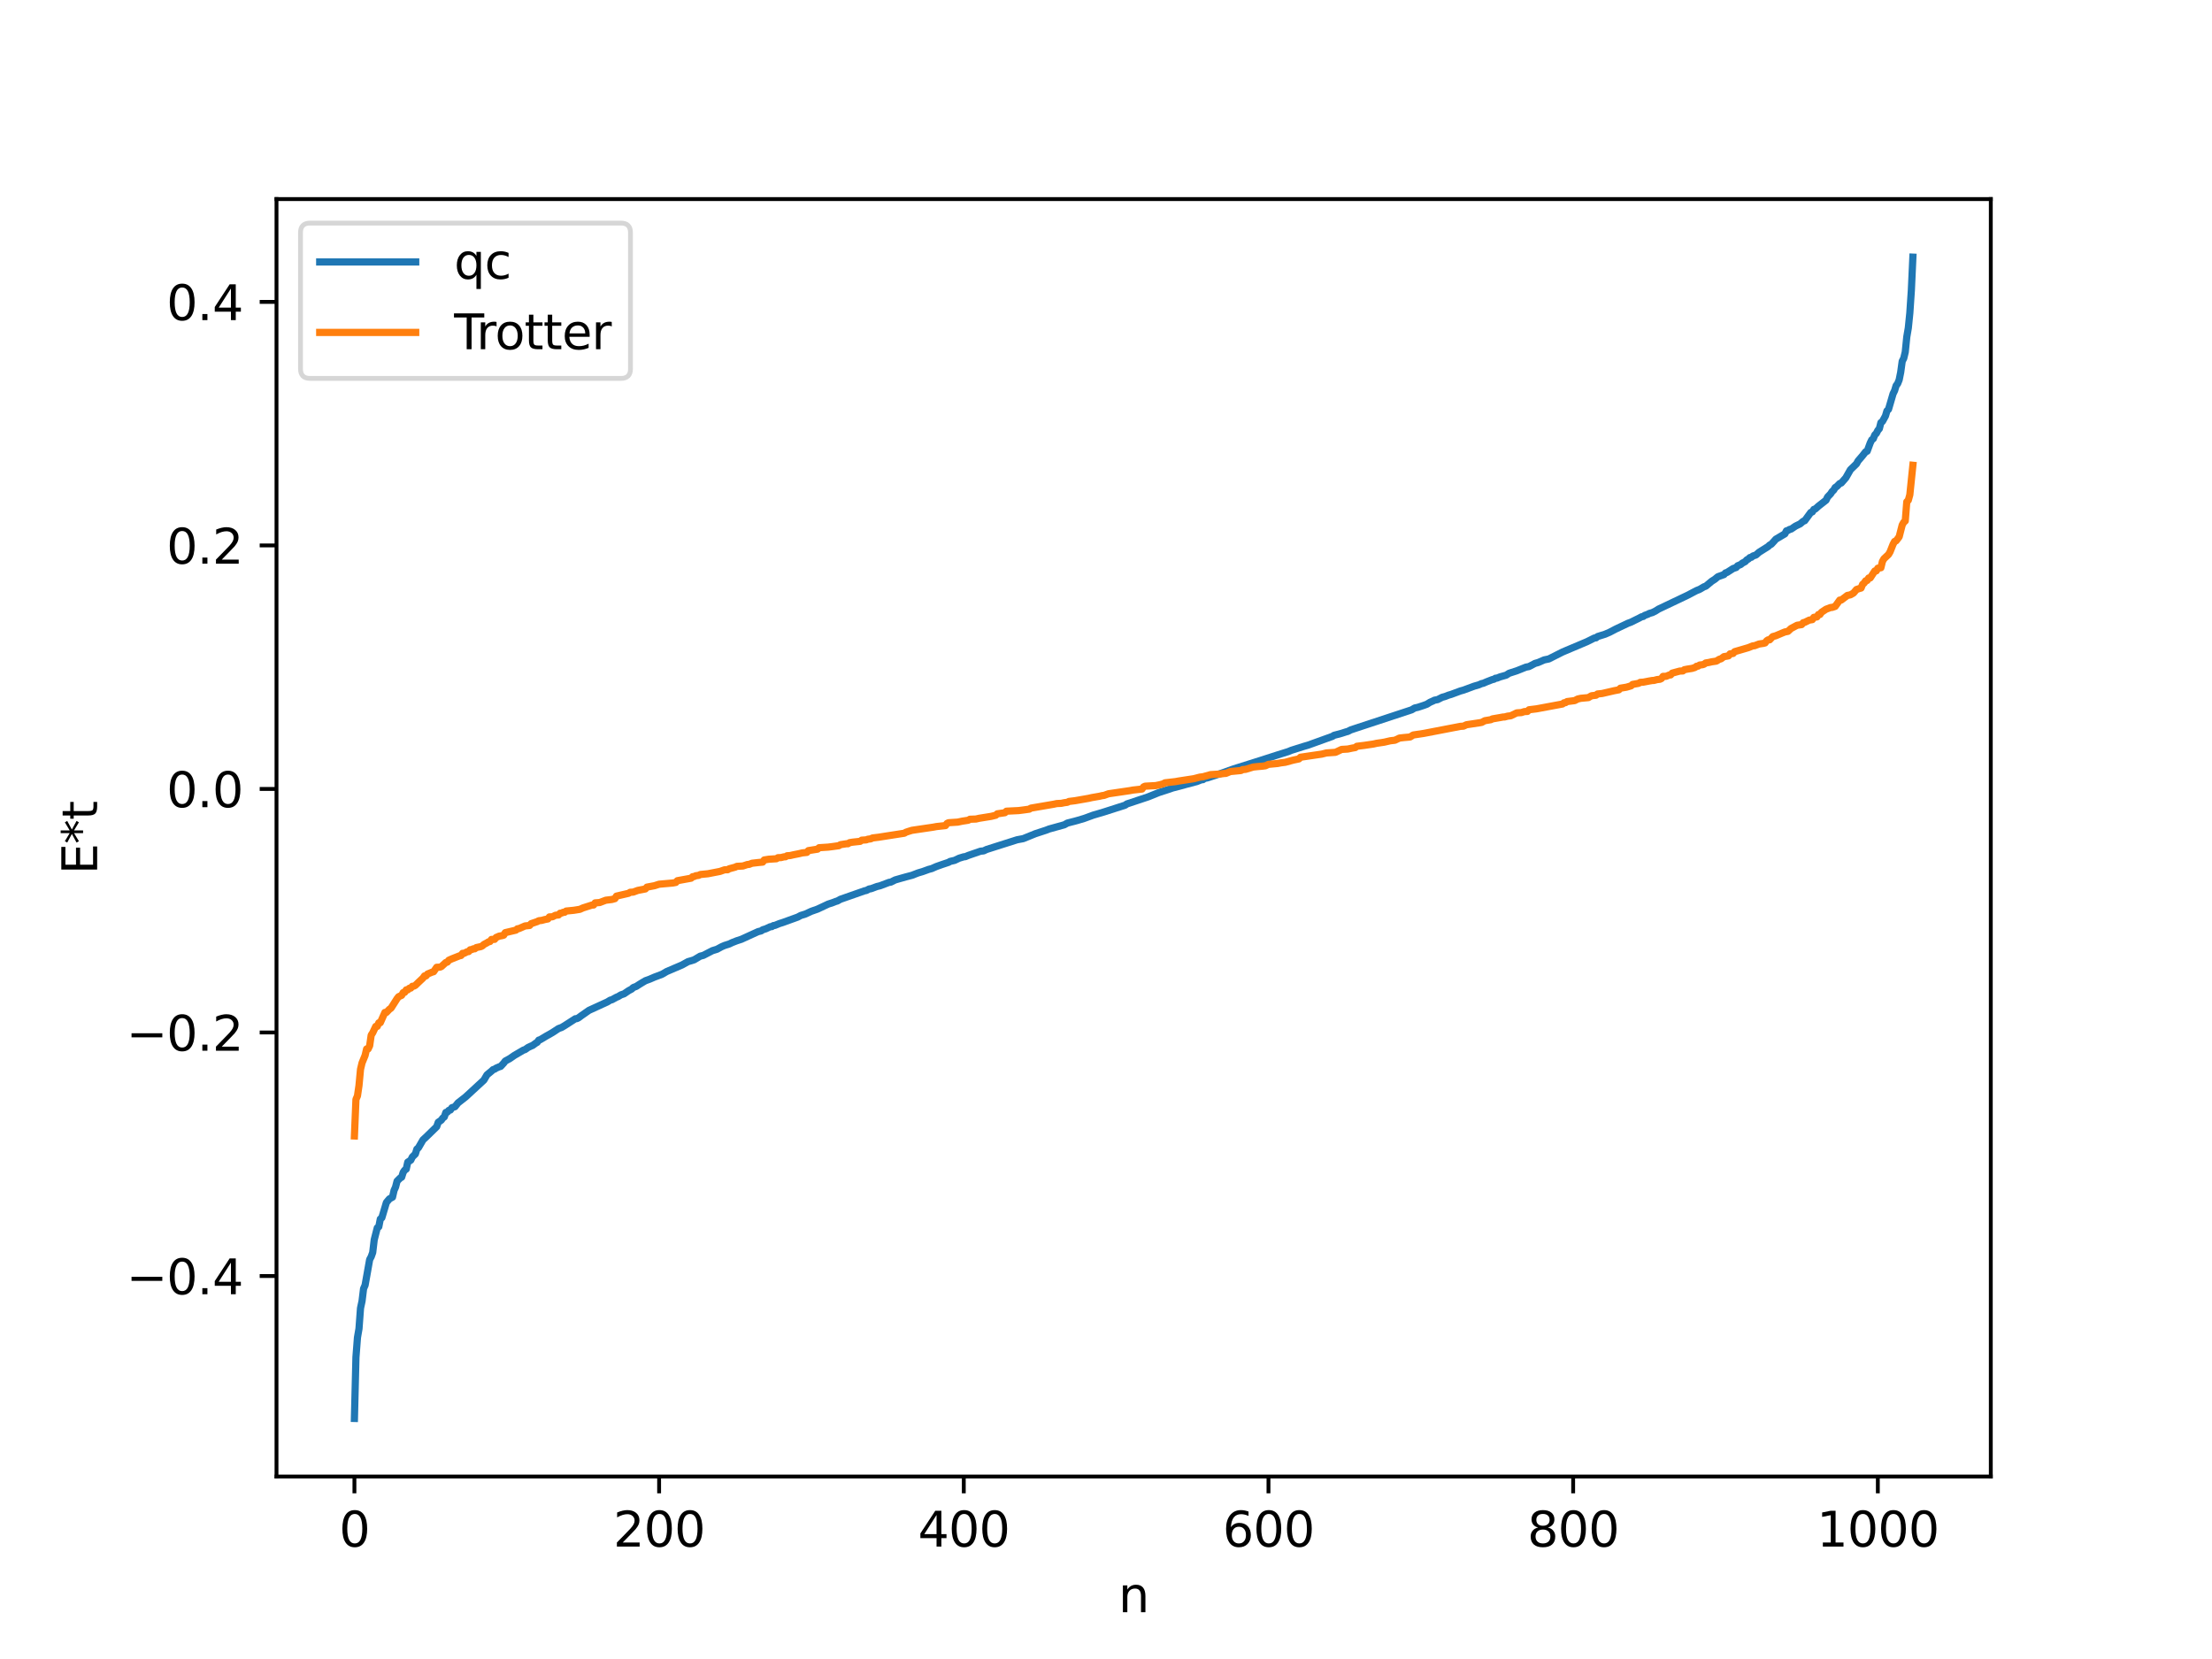 <?xml version="1.0" encoding="utf-8" standalone="no"?>
<!DOCTYPE svg PUBLIC "-//W3C//DTD SVG 1.1//EN"
  "http://www.w3.org/Graphics/SVG/1.1/DTD/svg11.dtd">
<svg xmlns:xlink="http://www.w3.org/1999/xlink" width="460.8pt" height="345.6pt" viewBox="0 0 460.8 345.6" xmlns="http://www.w3.org/2000/svg" version="1.1">
 <defs>
  <style type="text/css">*{stroke-linejoin: round; stroke-linecap: butt}</style>
 </defs>
 <g id="figure_1">
  <g id="patch_1">
   <path d="M 0 345.6 
L 460.8 345.6 
L 460.8 0 
L 0 0 
z
" style="fill: #ffffff"/>
  </g>
  <g id="axes_1">
   <g id="patch_2">
    <path d="M 57.6 307.584 
L 414.72 307.584 
L 414.72 41.472 
L 57.6 41.472 
z
" style="fill: #ffffff"/>
   </g>
   <g id="matplotlib.axis_1">
    <g id="xtick_1">
     <g id="line2d_1">
      <defs>
       <path id="mbd99fcff98" d="M 0 0 
L 0 3.5 
" style="stroke: #000000; stroke-width: 0.8"/>
      </defs>
      <g>
       <use xlink:href="#mbd99fcff98" x="73.833" y="307.584" style="stroke: #000000; stroke-width: 0.8"/>
      </g>
     </g>
     <g id="text_1">
      <!-- 0 -->
      <g transform="translate(70.651 322.182) scale(0.1 -0.1)">
       <defs>
        <path id="DejaVuSans-30" d="M 2034 4250 
Q 1547 4250 1301 3770 
Q 1056 3291 1056 2328 
Q 1056 1369 1301 889 
Q 1547 409 2034 409 
Q 2525 409 2770 889 
Q 3016 1369 3016 2328 
Q 3016 3291 2770 3770 
Q 2525 4250 2034 4250 
z
M 2034 4750 
Q 2819 4750 3233 4129 
Q 3647 3509 3647 2328 
Q 3647 1150 3233 529 
Q 2819 -91 2034 -91 
Q 1250 -91 836 529 
Q 422 1150 422 2328 
Q 422 3509 836 4129 
Q 1250 4750 2034 4750 
z
" transform="scale(0.016)"/>
       </defs>
       <use xlink:href="#DejaVuSans-30"/>
      </g>
     </g>
    </g>
    <g id="xtick_2">
     <g id="line2d_2">
      <g>
       <use xlink:href="#mbd99fcff98" x="137.304" y="307.584" style="stroke: #000000; stroke-width: 0.8"/>
      </g>
     </g>
     <g id="text_2">
      <!-- 200 -->
      <g transform="translate(127.76 322.182) scale(0.1 -0.1)">
       <defs>
        <path id="DejaVuSans-32" d="M 1228 531 
L 3431 531 
L 3431 0 
L 469 0 
L 469 531 
Q 828 903 1448 1529 
Q 2069 2156 2228 2338 
Q 2531 2678 2651 2914 
Q 2772 3150 2772 3378 
Q 2772 3750 2511 3984 
Q 2250 4219 1831 4219 
Q 1534 4219 1204 4116 
Q 875 4013 500 3803 
L 500 4441 
Q 881 4594 1212 4672 
Q 1544 4750 1819 4750 
Q 2544 4750 2975 4387 
Q 3406 4025 3406 3419 
Q 3406 3131 3298 2873 
Q 3191 2616 2906 2266 
Q 2828 2175 2409 1742 
Q 1991 1309 1228 531 
z
" transform="scale(0.016)"/>
       </defs>
       <use xlink:href="#DejaVuSans-32"/>
       <use xlink:href="#DejaVuSans-30" x="63.623"/>
       <use xlink:href="#DejaVuSans-30" x="127.246"/>
      </g>
     </g>
    </g>
    <g id="xtick_3">
     <g id="line2d_3">
      <g>
       <use xlink:href="#mbd99fcff98" x="200.775" y="307.584" style="stroke: #000000; stroke-width: 0.8"/>
      </g>
     </g>
     <g id="text_3">
      <!-- 400 -->
      <g transform="translate(191.231 322.182) scale(0.1 -0.1)">
       <defs>
        <path id="DejaVuSans-34" d="M 2419 4116 
L 825 1625 
L 2419 1625 
L 2419 4116 
z
M 2253 4666 
L 3047 4666 
L 3047 1625 
L 3713 1625 
L 3713 1100 
L 3047 1100 
L 3047 0 
L 2419 0 
L 2419 1100 
L 313 1100 
L 313 1709 
L 2253 4666 
z
" transform="scale(0.016)"/>
       </defs>
       <use xlink:href="#DejaVuSans-34"/>
       <use xlink:href="#DejaVuSans-30" x="63.623"/>
       <use xlink:href="#DejaVuSans-30" x="127.246"/>
      </g>
     </g>
    </g>
    <g id="xtick_4">
     <g id="line2d_4">
      <g>
       <use xlink:href="#mbd99fcff98" x="264.246" y="307.584" style="stroke: #000000; stroke-width: 0.8"/>
      </g>
     </g>
     <g id="text_4">
      <!-- 600 -->
      <g transform="translate(254.702 322.182) scale(0.1 -0.1)">
       <defs>
        <path id="DejaVuSans-36" d="M 2113 2584 
Q 1688 2584 1439 2293 
Q 1191 2003 1191 1497 
Q 1191 994 1439 701 
Q 1688 409 2113 409 
Q 2538 409 2786 701 
Q 3034 994 3034 1497 
Q 3034 2003 2786 2293 
Q 2538 2584 2113 2584 
z
M 3366 4563 
L 3366 3988 
Q 3128 4100 2886 4159 
Q 2644 4219 2406 4219 
Q 1781 4219 1451 3797 
Q 1122 3375 1075 2522 
Q 1259 2794 1537 2939 
Q 1816 3084 2150 3084 
Q 2853 3084 3261 2657 
Q 3669 2231 3669 1497 
Q 3669 778 3244 343 
Q 2819 -91 2113 -91 
Q 1303 -91 875 529 
Q 447 1150 447 2328 
Q 447 3434 972 4092 
Q 1497 4750 2381 4750 
Q 2619 4750 2861 4703 
Q 3103 4656 3366 4563 
z
" transform="scale(0.016)"/>
       </defs>
       <use xlink:href="#DejaVuSans-36"/>
       <use xlink:href="#DejaVuSans-30" x="63.623"/>
       <use xlink:href="#DejaVuSans-30" x="127.246"/>
      </g>
     </g>
    </g>
    <g id="xtick_5">
     <g id="line2d_5">
      <g>
       <use xlink:href="#mbd99fcff98" x="327.717" y="307.584" style="stroke: #000000; stroke-width: 0.8"/>
      </g>
     </g>
     <g id="text_5">
      <!-- 800 -->
      <g transform="translate(318.173 322.182) scale(0.1 -0.1)">
       <defs>
        <path id="DejaVuSans-38" d="M 2034 2216 
Q 1584 2216 1326 1975 
Q 1069 1734 1069 1313 
Q 1069 891 1326 650 
Q 1584 409 2034 409 
Q 2484 409 2743 651 
Q 3003 894 3003 1313 
Q 3003 1734 2745 1975 
Q 2488 2216 2034 2216 
z
M 1403 2484 
Q 997 2584 770 2862 
Q 544 3141 544 3541 
Q 544 4100 942 4425 
Q 1341 4750 2034 4750 
Q 2731 4750 3128 4425 
Q 3525 4100 3525 3541 
Q 3525 3141 3298 2862 
Q 3072 2584 2669 2484 
Q 3125 2378 3379 2068 
Q 3634 1759 3634 1313 
Q 3634 634 3220 271 
Q 2806 -91 2034 -91 
Q 1263 -91 848 271 
Q 434 634 434 1313 
Q 434 1759 690 2068 
Q 947 2378 1403 2484 
z
M 1172 3481 
Q 1172 3119 1398 2916 
Q 1625 2713 2034 2713 
Q 2441 2713 2670 2916 
Q 2900 3119 2900 3481 
Q 2900 3844 2670 4047 
Q 2441 4250 2034 4250 
Q 1625 4250 1398 4047 
Q 1172 3844 1172 3481 
z
" transform="scale(0.016)"/>
       </defs>
       <use xlink:href="#DejaVuSans-38"/>
       <use xlink:href="#DejaVuSans-30" x="63.623"/>
       <use xlink:href="#DejaVuSans-30" x="127.246"/>
      </g>
     </g>
    </g>
    <g id="xtick_6">
     <g id="line2d_6">
      <g>
       <use xlink:href="#mbd99fcff98" x="391.188" y="307.584" style="stroke: #000000; stroke-width: 0.8"/>
      </g>
     </g>
     <g id="text_6">
      <!-- 1000 -->
      <g transform="translate(378.463 322.182) scale(0.1 -0.1)">
       <defs>
        <path id="DejaVuSans-31" d="M 794 531 
L 1825 531 
L 1825 4091 
L 703 3866 
L 703 4441 
L 1819 4666 
L 2450 4666 
L 2450 531 
L 3481 531 
L 3481 0 
L 794 0 
L 794 531 
z
" transform="scale(0.016)"/>
       </defs>
       <use xlink:href="#DejaVuSans-31"/>
       <use xlink:href="#DejaVuSans-30" x="63.623"/>
       <use xlink:href="#DejaVuSans-30" x="127.246"/>
       <use xlink:href="#DejaVuSans-30" x="190.869"/>
      </g>
     </g>
    </g>
    <g id="text_7">
     <!-- n -->
     <g transform="translate(232.991 335.861) scale(0.1 -0.1)">
      <defs>
       <path id="DejaVuSans-6e" d="M 3513 2113 
L 3513 0 
L 2938 0 
L 2938 2094 
Q 2938 2591 2744 2837 
Q 2550 3084 2163 3084 
Q 1697 3084 1428 2787 
Q 1159 2491 1159 1978 
L 1159 0 
L 581 0 
L 581 3500 
L 1159 3500 
L 1159 2956 
Q 1366 3272 1645 3428 
Q 1925 3584 2291 3584 
Q 2894 3584 3203 3211 
Q 3513 2838 3513 2113 
z
" transform="scale(0.016)"/>
      </defs>
      <use xlink:href="#DejaVuSans-6e"/>
     </g>
    </g>
   </g>
   <g id="matplotlib.axis_2">
    <g id="ytick_1">
     <g id="line2d_7">
      <defs>
       <path id="m4cec725846" d="M 0 0 
L -3.5 0 
" style="stroke: #000000; stroke-width: 0.8"/>
      </defs>
      <g>
       <use xlink:href="#m4cec725846" x="57.6" y="265.815" style="stroke: #000000; stroke-width: 0.8"/>
      </g>
     </g>
     <g id="text_8">
      <!-- −0.4 -->
      <g transform="translate(26.317 269.614) scale(0.1 -0.1)">
       <defs>
        <path id="DejaVuSans-2212" d="M 678 2272 
L 4684 2272 
L 4684 1741 
L 678 1741 
L 678 2272 
z
" transform="scale(0.016)"/>
        <path id="DejaVuSans-2e" d="M 684 794 
L 1344 794 
L 1344 0 
L 684 0 
L 684 794 
z
" transform="scale(0.016)"/>
       </defs>
       <use xlink:href="#DejaVuSans-2212"/>
       <use xlink:href="#DejaVuSans-30" x="83.789"/>
       <use xlink:href="#DejaVuSans-2e" x="147.412"/>
       <use xlink:href="#DejaVuSans-34" x="179.199"/>
      </g>
     </g>
    </g>
    <g id="ytick_2">
     <g id="line2d_8">
      <g>
       <use xlink:href="#m4cec725846" x="57.6" y="215.083" style="stroke: #000000; stroke-width: 0.8"/>
      </g>
     </g>
     <g id="text_9">
      <!-- −0.2 -->
      <g transform="translate(26.317 218.882) scale(0.1 -0.1)">
       <use xlink:href="#DejaVuSans-2212"/>
       <use xlink:href="#DejaVuSans-30" x="83.789"/>
       <use xlink:href="#DejaVuSans-2e" x="147.412"/>
       <use xlink:href="#DejaVuSans-32" x="179.199"/>
      </g>
     </g>
    </g>
    <g id="ytick_3">
     <g id="line2d_9">
      <g>
       <use xlink:href="#m4cec725846" x="57.6" y="164.352" style="stroke: #000000; stroke-width: 0.8"/>
      </g>
     </g>
     <g id="text_10">
      <!-- 0.0 -->
      <g transform="translate(34.697 168.151) scale(0.1 -0.1)">
       <use xlink:href="#DejaVuSans-30"/>
       <use xlink:href="#DejaVuSans-2e" x="63.623"/>
       <use xlink:href="#DejaVuSans-30" x="95.41"/>
      </g>
     </g>
    </g>
    <g id="ytick_4">
     <g id="line2d_10">
      <g>
       <use xlink:href="#m4cec725846" x="57.6" y="113.62" style="stroke: #000000; stroke-width: 0.8"/>
      </g>
     </g>
     <g id="text_11">
      <!-- 0.2 -->
      <g transform="translate(34.697 117.42) scale(0.1 -0.1)">
       <use xlink:href="#DejaVuSans-30"/>
       <use xlink:href="#DejaVuSans-2e" x="63.623"/>
       <use xlink:href="#DejaVuSans-32" x="95.41"/>
      </g>
     </g>
    </g>
    <g id="ytick_5">
     <g id="line2d_11">
      <g>
       <use xlink:href="#m4cec725846" x="57.6" y="62.889" style="stroke: #000000; stroke-width: 0.8"/>
      </g>
     </g>
     <g id="text_12">
      <!-- 0.4 -->
      <g transform="translate(34.697 66.688) scale(0.1 -0.1)">
       <use xlink:href="#DejaVuSans-30"/>
       <use xlink:href="#DejaVuSans-2e" x="63.623"/>
       <use xlink:href="#DejaVuSans-34" x="95.41"/>
      </g>
     </g>
    </g>
    <g id="text_13">
     <!-- E*t -->
     <g transform="translate(20.238 182.148) rotate(-90) scale(0.1 -0.1)">
      <defs>
       <path id="DejaVuSans-45" d="M 628 4666 
L 3578 4666 
L 3578 4134 
L 1259 4134 
L 1259 2753 
L 3481 2753 
L 3481 2222 
L 1259 2222 
L 1259 531 
L 3634 531 
L 3634 0 
L 628 0 
L 628 4666 
z
" transform="scale(0.016)"/>
       <path id="DejaVuSans-2a" d="M 3009 3897 
L 1888 3291 
L 3009 2681 
L 2828 2375 
L 1778 3009 
L 1778 1831 
L 1422 1831 
L 1422 3009 
L 372 2375 
L 191 2681 
L 1313 3291 
L 191 3897 
L 372 4206 
L 1422 3572 
L 1422 4750 
L 1778 4750 
L 1778 3572 
L 2828 4206 
L 3009 3897 
z
" transform="scale(0.016)"/>
       <path id="DejaVuSans-74" d="M 1172 4494 
L 1172 3500 
L 2356 3500 
L 2356 3053 
L 1172 3053 
L 1172 1153 
Q 1172 725 1289 603 
Q 1406 481 1766 481 
L 2356 481 
L 2356 0 
L 1766 0 
Q 1100 0 847 248 
Q 594 497 594 1153 
L 594 3053 
L 172 3053 
L 172 3500 
L 594 3500 
L 594 4494 
L 1172 4494 
z
" transform="scale(0.016)"/>
      </defs>
      <use xlink:href="#DejaVuSans-45"/>
      <use xlink:href="#DejaVuSans-2a" x="63.184"/>
      <use xlink:href="#DejaVuSans-74" x="113.184"/>
     </g>
    </g>
   </g>
   <g id="line2d_12">
    <path d="M 73.833 295.488 
L 74.15 282.74 
L 74.467 278.627 
L 74.785 276.787 
L 75.102 272.518 
L 75.42 271.041 
L 75.737 268.455 
L 76.054 267.729 
L 77.006 262.387 
L 77.324 261.801 
L 77.641 260.915 
L 77.958 258.258 
L 78.593 255.775 
L 78.91 255.56 
L 79.228 253.939 
L 79.545 253.686 
L 80.497 250.491 
L 81.132 249.739 
L 81.767 249.389 
L 82.084 247.999 
L 82.401 247.288 
L 82.719 246.05 
L 83.353 245.417 
L 83.671 245.23 
L 83.988 244.223 
L 84.305 243.757 
L 84.623 243.55 
L 84.94 242.095 
L 85.575 241.681 
L 85.892 241.022 
L 86.527 240.392 
L 86.844 239.372 
L 87.162 239.108 
L 88.114 237.458 
L 88.748 236.876 
L 90.97 234.711 
L 91.287 233.793 
L 91.922 233.358 
L 92.239 232.908 
L 92.557 232.674 
L 92.874 231.741 
L 93.191 231.675 
L 93.509 231.303 
L 93.826 231.234 
L 94.143 230.755 
L 94.778 230.547 
L 95.413 229.752 
L 97 228.512 
L 100.808 224.999 
L 101.443 223.91 
L 102.395 223.127 
L 102.712 222.822 
L 103.029 222.736 
L 103.347 222.515 
L 103.981 222.244 
L 104.299 222.148 
L 104.934 221.46 
L 105.251 221.038 
L 106.203 220.519 
L 107.155 219.86 
L 109.059 218.749 
L 109.377 218.653 
L 110.011 218.207 
L 110.646 217.909 
L 110.963 217.783 
L 111.598 217.313 
L 111.915 217.135 
L 112.233 216.677 
L 112.55 216.581 
L 113.82 215.818 
L 114.454 215.469 
L 115.089 215.097 
L 116.358 214.266 
L 116.993 214.037 
L 117.628 213.659 
L 119.849 212.224 
L 120.167 212.196 
L 120.484 212.047 
L 121.119 211.575 
L 122.705 210.469 
L 126.514 208.727 
L 127.148 208.34 
L 127.466 208.269 
L 128.418 207.743 
L 128.735 207.622 
L 129.37 207.243 
L 130.005 207.028 
L 130.957 206.377 
L 131.591 206.038 
L 131.909 205.725 
L 132.543 205.485 
L 133.178 205.072 
L 133.813 204.684 
L 134.448 204.307 
L 135.4 203.957 
L 136.352 203.543 
L 136.986 203.309 
L 137.939 202.943 
L 138.891 202.386 
L 142.064 201.03 
L 143.334 200.325 
L 143.968 200.147 
L 144.603 199.944 
L 145.872 199.186 
L 146.507 199.025 
L 148.411 198.04 
L 149.363 197.747 
L 150.315 197.228 
L 150.95 196.954 
L 151.902 196.653 
L 152.537 196.351 
L 153.489 195.98 
L 154.441 195.67 
L 157.932 194.075 
L 158.567 193.922 
L 158.884 193.689 
L 159.519 193.496 
L 160.471 193.049 
L 160.788 193.03 
L 161.105 192.817 
L 161.423 192.779 
L 162.375 192.39 
L 163.01 192.194 
L 166.183 191.047 
L 166.818 190.706 
L 167.77 190.413 
L 169.039 189.829 
L 170.309 189.384 
L 172.53 188.342 
L 173.482 188.03 
L 174.117 187.779 
L 174.434 187.696 
L 175.069 187.338 
L 180.147 185.559 
L 180.464 185.507 
L 181.099 185.174 
L 181.416 185.145 
L 182.686 184.678 
L 183.32 184.526 
L 185.224 183.807 
L 185.542 183.776 
L 186.494 183.303 
L 187.446 183.03 
L 188.715 182.672 
L 189.985 182.338 
L 190.62 182.092 
L 191.254 181.846 
L 192.206 181.565 
L 193.476 181.105 
L 194.11 180.936 
L 195.062 180.514 
L 196.332 180.065 
L 197.601 179.642 
L 197.919 179.45 
L 198.871 179.229 
L 199.823 178.775 
L 200.775 178.486 
L 201.092 178.459 
L 201.727 178.196 
L 204.266 177.321 
L 204.9 177.257 
L 205.535 176.956 
L 211.882 174.94 
L 213.152 174.702 
L 215.691 173.672 
L 217.912 172.945 
L 218.547 172.697 
L 221.72 171.817 
L 222.355 171.461 
L 223.942 171.054 
L 224.577 170.876 
L 225.846 170.497 
L 227.75 169.803 
L 229.972 169.149 
L 234.415 167.723 
L 234.732 167.483 
L 239.175 166.004 
L 241.396 165.106 
L 243.618 164.386 
L 244.253 164.16 
L 246.474 163.579 
L 247.109 163.396 
L 249.33 162.812 
L 250.282 162.438 
L 250.6 162.414 
L 250.917 162.167 
L 251.552 162.042 
L 253.773 161.31 
L 254.408 161.091 
L 256.947 160.187 
L 262.659 158.386 
L 266.15 157.263 
L 267.102 156.964 
L 268.372 156.568 
L 269.006 156.304 
L 271.545 155.501 
L 272.497 155.227 
L 277.575 153.395 
L 277.892 153.185 
L 279.479 152.764 
L 280.431 152.455 
L 280.748 152.377 
L 281.383 152.053 
L 282.335 151.735 
L 294.077 147.868 
L 294.712 147.488 
L 295.347 147.352 
L 296.616 146.937 
L 297.251 146.699 
L 297.886 146.302 
L 298.52 146.023 
L 298.838 145.859 
L 299.472 145.747 
L 300.424 145.261 
L 301.059 145.086 
L 301.694 144.832 
L 302.329 144.645 
L 304.233 143.939 
L 304.867 143.765 
L 307.089 142.943 
L 308.041 142.67 
L 308.676 142.397 
L 308.993 142.339 
L 309.628 142.059 
L 310.897 141.563 
L 311.215 141.507 
L 311.532 141.286 
L 311.849 141.266 
L 312.484 141.009 
L 313.753 140.651 
L 314.388 140.249 
L 315.975 139.738 
L 317.879 138.978 
L 318.514 138.859 
L 319.783 138.193 
L 320.418 138.018 
L 321.687 137.469 
L 322.639 137.274 
L 325.496 135.834 
L 326.13 135.562 
L 330.573 133.686 
L 332.16 132.897 
L 332.477 132.876 
L 332.795 132.609 
L 334.381 132.111 
L 335.334 131.698 
L 336.603 131.035 
L 339.142 129.834 
L 339.777 129.601 
L 340.729 129.126 
L 341.363 128.819 
L 341.998 128.478 
L 342.315 128.423 
L 342.633 128.192 
L 343.267 127.965 
L 343.585 127.792 
L 344.22 127.61 
L 344.854 127.296 
L 345.489 126.891 
L 351.519 124.024 
L 353.423 123.024 
L 354.058 122.776 
L 355.01 122.218 
L 355.327 122.128 
L 356.596 121.075 
L 357.231 120.673 
L 357.866 120.144 
L 359.135 119.694 
L 359.453 119.344 
L 359.77 119.25 
L 361.039 118.436 
L 361.674 118.222 
L 361.991 117.858 
L 362.626 117.6 
L 362.943 117.32 
L 363.578 116.984 
L 363.896 116.617 
L 364.213 116.469 
L 364.53 116.149 
L 364.848 116.092 
L 365.165 115.823 
L 365.8 115.614 
L 366.434 115.052 
L 368.339 113.851 
L 368.656 113.54 
L 368.973 113.387 
L 369.608 112.702 
L 369.925 112.331 
L 371.829 111.205 
L 372.147 110.578 
L 372.464 110.508 
L 372.781 110.291 
L 373.099 110.233 
L 374.051 109.594 
L 375.003 109.13 
L 375.638 108.589 
L 375.955 108.478 
L 377.224 106.743 
L 377.542 106.643 
L 377.859 106.113 
L 378.177 106.018 
L 378.811 105.442 
L 380.398 104.199 
L 380.715 103.54 
L 381.35 102.875 
L 381.667 102.389 
L 381.985 102.109 
L 382.302 101.559 
L 382.62 101.365 
L 383.254 100.722 
L 383.572 100.619 
L 384.524 99.526 
L 385.476 97.852 
L 386.745 96.616 
L 387.062 96.031 
L 388.015 94.917 
L 388.649 94.109 
L 388.967 93.998 
L 389.601 92.278 
L 389.919 91.623 
L 390.236 91.399 
L 390.553 90.591 
L 390.871 90.292 
L 391.188 89.664 
L 391.505 89.298 
L 391.823 88.041 
L 392.14 87.811 
L 392.775 86.653 
L 393.092 85.586 
L 393.41 85.276 
L 394.362 82.023 
L 394.679 81.38 
L 394.996 80.331 
L 395.314 79.923 
L 395.631 79.124 
L 395.948 77.557 
L 396.266 75.252 
L 396.583 74.642 
L 396.9 73.323 
L 397.218 70.171 
L 397.535 68.33 
L 397.853 65.185 
L 398.17 60.48 
L 398.487 53.568 
L 398.487 53.568 
" clip-path="url(#p49238f2992)" style="fill: none; stroke: #1f77b4; stroke-width: 1.5; stroke-linecap: square"/>
   </g>
   <g id="line2d_13">
    <path d="M 73.833 236.644 
L 74.15 229.034 
L 74.467 228.289 
L 74.785 226.128 
L 75.102 222.761 
L 75.42 221.425 
L 76.054 219.867 
L 76.372 218.518 
L 76.689 218.518 
L 77.006 217.848 
L 77.324 215.643 
L 77.641 215.151 
L 78.276 213.815 
L 78.593 213.815 
L 78.91 213.07 
L 79.228 213.044 
L 80.18 210.908 
L 80.497 210.908 
L 81.132 210.238 
L 81.449 210.031 
L 82.719 208.034 
L 83.036 207.634 
L 83.671 207.35 
L 83.988 206.774 
L 84.305 206.723 
L 84.623 206.205 
L 84.94 206.205 
L 85.258 205.878 
L 85.575 205.838 
L 85.892 205.46 
L 86.21 205.434 
L 86.527 205.266 
L 87.162 204.647 
L 88.114 203.749 
L 88.431 203.298 
L 88.748 203.298 
L 89.066 202.905 
L 90.018 202.513 
L 90.335 202.422 
L 90.97 201.502 
L 91.605 201.478 
L 91.922 201.376 
L 92.874 200.501 
L 93.191 200.424 
L 93.509 200.025 
L 94.143 199.741 
L 95.73 199.113 
L 96.048 199.045 
L 96.365 198.595 
L 96.682 198.595 
L 97.317 198.268 
L 97.634 198.228 
L 97.952 197.851 
L 98.269 197.824 
L 98.586 197.656 
L 98.904 197.652 
L 99.221 197.397 
L 100.173 197.192 
L 100.491 197.038 
L 100.808 196.748 
L 101.443 196.408 
L 101.76 196.203 
L 102.077 196.139 
L 102.395 195.696 
L 103.029 195.689 
L 103.347 195.295 
L 103.981 195.019 
L 104.616 194.904 
L 104.934 194.812 
L 105.251 194.288 
L 107.472 193.766 
L 107.79 193.484 
L 108.107 193.448 
L 109.377 192.891 
L 110.329 192.792 
L 110.646 192.415 
L 111.915 191.988 
L 112.233 191.807 
L 112.867 191.731 
L 113.502 191.555 
L 114.137 191.435 
L 114.454 191.01 
L 115.089 190.986 
L 115.724 190.658 
L 116.358 190.602 
L 116.676 190.241 
L 116.993 190.215 
L 117.31 190.046 
L 117.628 190.042 
L 117.945 189.787 
L 119.532 189.631 
L 120.801 189.428 
L 121.436 189.138 
L 123.34 188.532 
L 123.658 188.53 
L 123.975 188.087 
L 124.927 188.014 
L 126.196 187.532 
L 127.466 187.378 
L 128.1 187.202 
L 128.418 186.679 
L 130.957 186.088 
L 131.274 185.878 
L 131.909 185.839 
L 132.861 185.489 
L 134.448 185.182 
L 134.765 184.805 
L 136.352 184.505 
L 137.304 184.197 
L 140.16 183.945 
L 140.795 183.826 
L 141.112 183.464 
L 143.968 182.945 
L 144.286 182.631 
L 144.603 182.605 
L 144.92 182.437 
L 145.555 182.353 
L 145.872 182.177 
L 147.459 182.021 
L 149.998 181.528 
L 150.95 181.195 
L 151.585 181.183 
L 151.902 180.983 
L 153.172 180.642 
L 153.489 180.477 
L 154.758 180.404 
L 155.71 180.089 
L 156.028 180.076 
L 156.662 179.829 
L 157.932 179.684 
L 158.884 179.592 
L 159.201 179.145 
L 160.153 178.993 
L 161.74 178.892 
L 162.058 178.673 
L 162.692 178.648 
L 163.327 178.492 
L 163.644 178.479 
L 163.962 178.269 
L 164.596 178.229 
L 165.231 178.08 
L 166.5 177.825 
L 167.135 177.672 
L 168.087 177.572 
L 168.405 177.196 
L 170.309 176.896 
L 170.626 176.594 
L 172.53 176.469 
L 173.482 176.348 
L 174.434 176.216 
L 174.752 176.173 
L 175.069 175.962 
L 176.339 175.766 
L 176.656 175.766 
L 176.973 175.543 
L 177.608 175.439 
L 179.195 175.267 
L 179.512 175.021 
L 180.464 174.959 
L 180.781 174.827 
L 181.416 174.743 
L 181.734 174.568 
L 183.003 174.412 
L 188.398 173.573 
L 188.715 173.374 
L 189.35 173.161 
L 189.985 172.966 
L 194.428 172.312 
L 195.062 172.19 
L 196.967 171.983 
L 197.284 171.536 
L 197.601 171.387 
L 199.505 171.263 
L 200.458 171.063 
L 201.727 170.869 
L 202.044 170.664 
L 203.314 170.619 
L 203.948 170.47 
L 206.487 170.062 
L 207.439 169.827 
L 207.757 169.534 
L 209.343 169.302 
L 209.661 168.984 
L 212.2 168.859 
L 213.152 168.738 
L 214.104 168.606 
L 214.421 168.563 
L 214.739 168.352 
L 219.499 167.535 
L 220.134 167.398 
L 221.086 167.35 
L 221.72 167.217 
L 222.355 167.134 
L 222.672 166.958 
L 223.942 166.802 
L 226.798 166.303 
L 227.433 166.156 
L 229.02 165.881 
L 229.654 165.734 
L 229.972 165.702 
L 230.924 165.356 
L 235.367 164.703 
L 236.001 164.586 
L 237.905 164.373 
L 238.223 163.926 
L 238.54 163.777 
L 240.762 163.653 
L 241.714 163.454 
L 242.348 163.273 
L 242.666 163.076 
L 244.887 162.821 
L 245.522 162.703 
L 248.696 162.217 
L 249.965 161.887 
L 250.6 161.814 
L 252.186 161.368 
L 254.091 161.249 
L 255.043 161.128 
L 255.36 161.116 
L 256.312 160.725 
L 258.534 160.512 
L 258.851 160.324 
L 259.486 160.268 
L 261.072 159.789 
L 262.024 159.689 
L 262.977 159.608 
L 263.611 159.524 
L 264.246 159.228 
L 266.15 159.048 
L 266.785 158.923 
L 267.737 158.799 
L 269.324 158.366 
L 270.593 158.093 
L 270.91 157.747 
L 275.353 157.093 
L 276.305 156.855 
L 278.21 156.722 
L 279.479 156.118 
L 280.748 156.043 
L 281.7 155.844 
L 282.335 155.734 
L 282.653 155.466 
L 284.239 155.271 
L 286.143 154.989 
L 286.778 154.843 
L 288.365 154.608 
L 289.634 154.314 
L 290.586 154.204 
L 291.539 153.751 
L 292.491 153.643 
L 293.443 153.558 
L 293.76 153.519 
L 294.395 153.115 
L 296.616 152.779 
L 304.233 151.313 
L 304.867 151.273 
L 305.502 150.974 
L 308.358 150.544 
L 308.676 150.483 
L 309.31 150.137 
L 310.58 149.923 
L 310.897 149.757 
L 312.484 149.483 
L 313.119 149.366 
L 313.436 149.359 
L 314.071 149.186 
L 314.705 149.113 
L 315.975 148.504 
L 316.927 148.443 
L 317.562 148.234 
L 318.196 148.205 
L 318.514 147.857 
L 320.1 147.661 
L 325.496 146.657 
L 325.813 146.402 
L 326.13 146.378 
L 326.448 146.151 
L 327.4 146.03 
L 328.034 145.948 
L 328.669 145.618 
L 329.304 145.472 
L 330.891 145.323 
L 331.525 144.943 
L 332.477 144.829 
L 332.795 144.569 
L 333.747 144.469 
L 336.286 143.884 
L 337.238 143.703 
L 337.555 143.364 
L 338.824 143.154 
L 339.777 142.873 
L 340.094 142.577 
L 341.363 142.35 
L 341.681 142.147 
L 342.315 142.108 
L 342.95 141.986 
L 343.585 141.862 
L 344.22 141.757 
L 344.537 141.749 
L 345.172 141.576 
L 345.806 141.503 
L 346.124 141.339 
L 346.441 140.898 
L 347.076 140.893 
L 347.71 140.624 
L 348.028 140.595 
L 348.345 140.225 
L 348.98 140.052 
L 349.932 139.795 
L 350.567 139.77 
L 350.884 139.513 
L 351.519 139.388 
L 352.471 139.241 
L 353.105 139.047 
L 353.423 138.792 
L 353.74 138.768 
L 354.058 138.541 
L 354.692 138.463 
L 355.01 138.355 
L 355.327 138.11 
L 355.962 138.008 
L 356.596 137.862 
L 357.548 137.723 
L 358.183 137.327 
L 358.5 137.259 
L 359.135 136.789 
L 359.77 136.687 
L 360.087 136.619 
L 360.405 136.209 
L 361.039 136.129 
L 361.357 135.754 
L 364.213 134.918 
L 365.165 134.537 
L 365.482 134.526 
L 366.434 134.163 
L 367.386 134.019 
L 367.704 133.934 
L 368.021 133.494 
L 368.339 133.288 
L 368.656 133.284 
L 369.291 132.616 
L 369.925 132.442 
L 371.195 131.903 
L 371.829 131.648 
L 372.464 131.521 
L 373.099 130.931 
L 374.368 130.253 
L 375.32 130.113 
L 375.638 129.717 
L 375.955 129.649 
L 376.907 129.179 
L 377.542 129.077 
L 377.859 128.6 
L 378.494 128.519 
L 378.811 128.016 
L 379.129 128.008 
L 379.446 127.549 
L 380.398 126.916 
L 381.35 126.554 
L 381.667 126.537 
L 382.302 126.324 
L 383.254 125.006 
L 383.572 124.997 
L 384.841 124.038 
L 385.476 123.911 
L 386.11 123.549 
L 386.745 122.805 
L 387.38 122.587 
L 387.697 122.503 
L 388.015 121.724 
L 388.332 121.467 
L 388.649 120.99 
L 388.967 120.918 
L 389.284 120.406 
L 389.601 120.399 
L 390.553 118.944 
L 390.871 118.928 
L 391.188 118.365 
L 391.823 118.274 
L 392.14 116.966 
L 392.458 116.403 
L 393.41 115.511 
L 393.727 114.977 
L 394.362 113.38 
L 394.679 112.796 
L 394.996 112.664 
L 395.631 111.826 
L 396.266 109.357 
L 396.583 108.793 
L 396.9 108.525 
L 397.218 104.529 
L 397.535 104.216 
L 397.853 103.063 
L 398.487 96.92 
L 398.487 96.92 
" clip-path="url(#p49238f2992)" style="fill: none; stroke: #ff7f0e; stroke-width: 1.5; stroke-linecap: square"/>
   </g>
   <g id="patch_3">
    <path d="M 57.6 307.584 
L 57.6 41.472 
" style="fill: none; stroke: #000000; stroke-width: 0.8; stroke-linejoin: miter; stroke-linecap: square"/>
   </g>
   <g id="patch_4">
    <path d="M 414.72 307.584 
L 414.72 41.472 
" style="fill: none; stroke: #000000; stroke-width: 0.8; stroke-linejoin: miter; stroke-linecap: square"/>
   </g>
   <g id="patch_5">
    <path d="M 57.6 307.584 
L 414.72 307.584 
" style="fill: none; stroke: #000000; stroke-width: 0.8; stroke-linejoin: miter; stroke-linecap: square"/>
   </g>
   <g id="patch_6">
    <path d="M 57.6 41.472 
L 414.72 41.472 
" style="fill: none; stroke: #000000; stroke-width: 0.8; stroke-linejoin: miter; stroke-linecap: square"/>
   </g>
   <g id="legend_1">
    <g id="patch_7">
     <path d="M 64.6 78.828 
L 129.342 78.828 
Q 131.342 78.828 131.342 76.828 
L 131.342 48.472 
Q 131.342 46.472 129.342 46.472 
L 64.6 46.472 
Q 62.6 46.472 62.6 48.472 
L 62.6 76.828 
Q 62.6 78.828 64.6 78.828 
z
" style="fill: #ffffff; opacity: 0.8; stroke: #cccccc; stroke-linejoin: miter"/>
    </g>
    <g id="line2d_14">
     <path d="M 66.6 54.57 
L 76.6 54.57 
L 86.6 54.57 
" style="fill: none; stroke: #1f77b4; stroke-width: 1.5; stroke-linecap: square"/>
    </g>
    <g id="text_14">
     <!-- qc -->
     <g transform="translate(94.6 58.07) scale(0.1 -0.1)">
      <defs>
       <path id="DejaVuSans-71" d="M 947 1747 
Q 947 1113 1208 752 
Q 1469 391 1925 391 
Q 2381 391 2643 752 
Q 2906 1113 2906 1747 
Q 2906 2381 2643 2742 
Q 2381 3103 1925 3103 
Q 1469 3103 1208 2742 
Q 947 2381 947 1747 
z
M 2906 525 
Q 2725 213 2448 61 
Q 2172 -91 1784 -91 
Q 1150 -91 751 415 
Q 353 922 353 1747 
Q 353 2572 751 3078 
Q 1150 3584 1784 3584 
Q 2172 3584 2448 3432 
Q 2725 3281 2906 2969 
L 2906 3500 
L 3481 3500 
L 3481 -1331 
L 2906 -1331 
L 2906 525 
z
" transform="scale(0.016)"/>
       <path id="DejaVuSans-63" d="M 3122 3366 
L 3122 2828 
Q 2878 2963 2633 3030 
Q 2388 3097 2138 3097 
Q 1578 3097 1268 2742 
Q 959 2388 959 1747 
Q 959 1106 1268 751 
Q 1578 397 2138 397 
Q 2388 397 2633 464 
Q 2878 531 3122 666 
L 3122 134 
Q 2881 22 2623 -34 
Q 2366 -91 2075 -91 
Q 1284 -91 818 406 
Q 353 903 353 1747 
Q 353 2603 823 3093 
Q 1294 3584 2113 3584 
Q 2378 3584 2631 3529 
Q 2884 3475 3122 3366 
z
" transform="scale(0.016)"/>
      </defs>
      <use xlink:href="#DejaVuSans-71"/>
      <use xlink:href="#DejaVuSans-63" x="63.477"/>
     </g>
    </g>
    <g id="line2d_15">
     <path d="M 66.6 69.249 
L 76.6 69.249 
L 86.6 69.249 
" style="fill: none; stroke: #ff7f0e; stroke-width: 1.5; stroke-linecap: square"/>
    </g>
    <g id="text_15">
     <!-- Trotter -->
     <g transform="translate(94.6 72.749) scale(0.1 -0.1)">
      <defs>
       <path id="DejaVuSans-54" d="M -19 4666 
L 3928 4666 
L 3928 4134 
L 2272 4134 
L 2272 0 
L 1638 0 
L 1638 4134 
L -19 4134 
L -19 4666 
z
" transform="scale(0.016)"/>
       <path id="DejaVuSans-72" d="M 2631 2963 
Q 2534 3019 2420 3045 
Q 2306 3072 2169 3072 
Q 1681 3072 1420 2755 
Q 1159 2438 1159 1844 
L 1159 0 
L 581 0 
L 581 3500 
L 1159 3500 
L 1159 2956 
Q 1341 3275 1631 3429 
Q 1922 3584 2338 3584 
Q 2397 3584 2469 3576 
Q 2541 3569 2628 3553 
L 2631 2963 
z
" transform="scale(0.016)"/>
       <path id="DejaVuSans-6f" d="M 1959 3097 
Q 1497 3097 1228 2736 
Q 959 2375 959 1747 
Q 959 1119 1226 758 
Q 1494 397 1959 397 
Q 2419 397 2687 759 
Q 2956 1122 2956 1747 
Q 2956 2369 2687 2733 
Q 2419 3097 1959 3097 
z
M 1959 3584 
Q 2709 3584 3137 3096 
Q 3566 2609 3566 1747 
Q 3566 888 3137 398 
Q 2709 -91 1959 -91 
Q 1206 -91 779 398 
Q 353 888 353 1747 
Q 353 2609 779 3096 
Q 1206 3584 1959 3584 
z
" transform="scale(0.016)"/>
       <path id="DejaVuSans-65" d="M 3597 1894 
L 3597 1613 
L 953 1613 
Q 991 1019 1311 708 
Q 1631 397 2203 397 
Q 2534 397 2845 478 
Q 3156 559 3463 722 
L 3463 178 
Q 3153 47 2828 -22 
Q 2503 -91 2169 -91 
Q 1331 -91 842 396 
Q 353 884 353 1716 
Q 353 2575 817 3079 
Q 1281 3584 2069 3584 
Q 2775 3584 3186 3129 
Q 3597 2675 3597 1894 
z
M 3022 2063 
Q 3016 2534 2758 2815 
Q 2500 3097 2075 3097 
Q 1594 3097 1305 2825 
Q 1016 2553 972 2059 
L 3022 2063 
z
" transform="scale(0.016)"/>
      </defs>
      <use xlink:href="#DejaVuSans-54"/>
      <use xlink:href="#DejaVuSans-72" x="46.334"/>
      <use xlink:href="#DejaVuSans-6f" x="85.197"/>
      <use xlink:href="#DejaVuSans-74" x="146.379"/>
      <use xlink:href="#DejaVuSans-74" x="185.588"/>
      <use xlink:href="#DejaVuSans-65" x="224.797"/>
      <use xlink:href="#DejaVuSans-72" x="286.32"/>
     </g>
    </g>
   </g>
  </g>
 </g>
 <defs>
  <clipPath id="p49238f2992">
   <rect x="57.6" y="41.472" width="357.12" height="266.112"/>
  </clipPath>
 </defs>
</svg>
